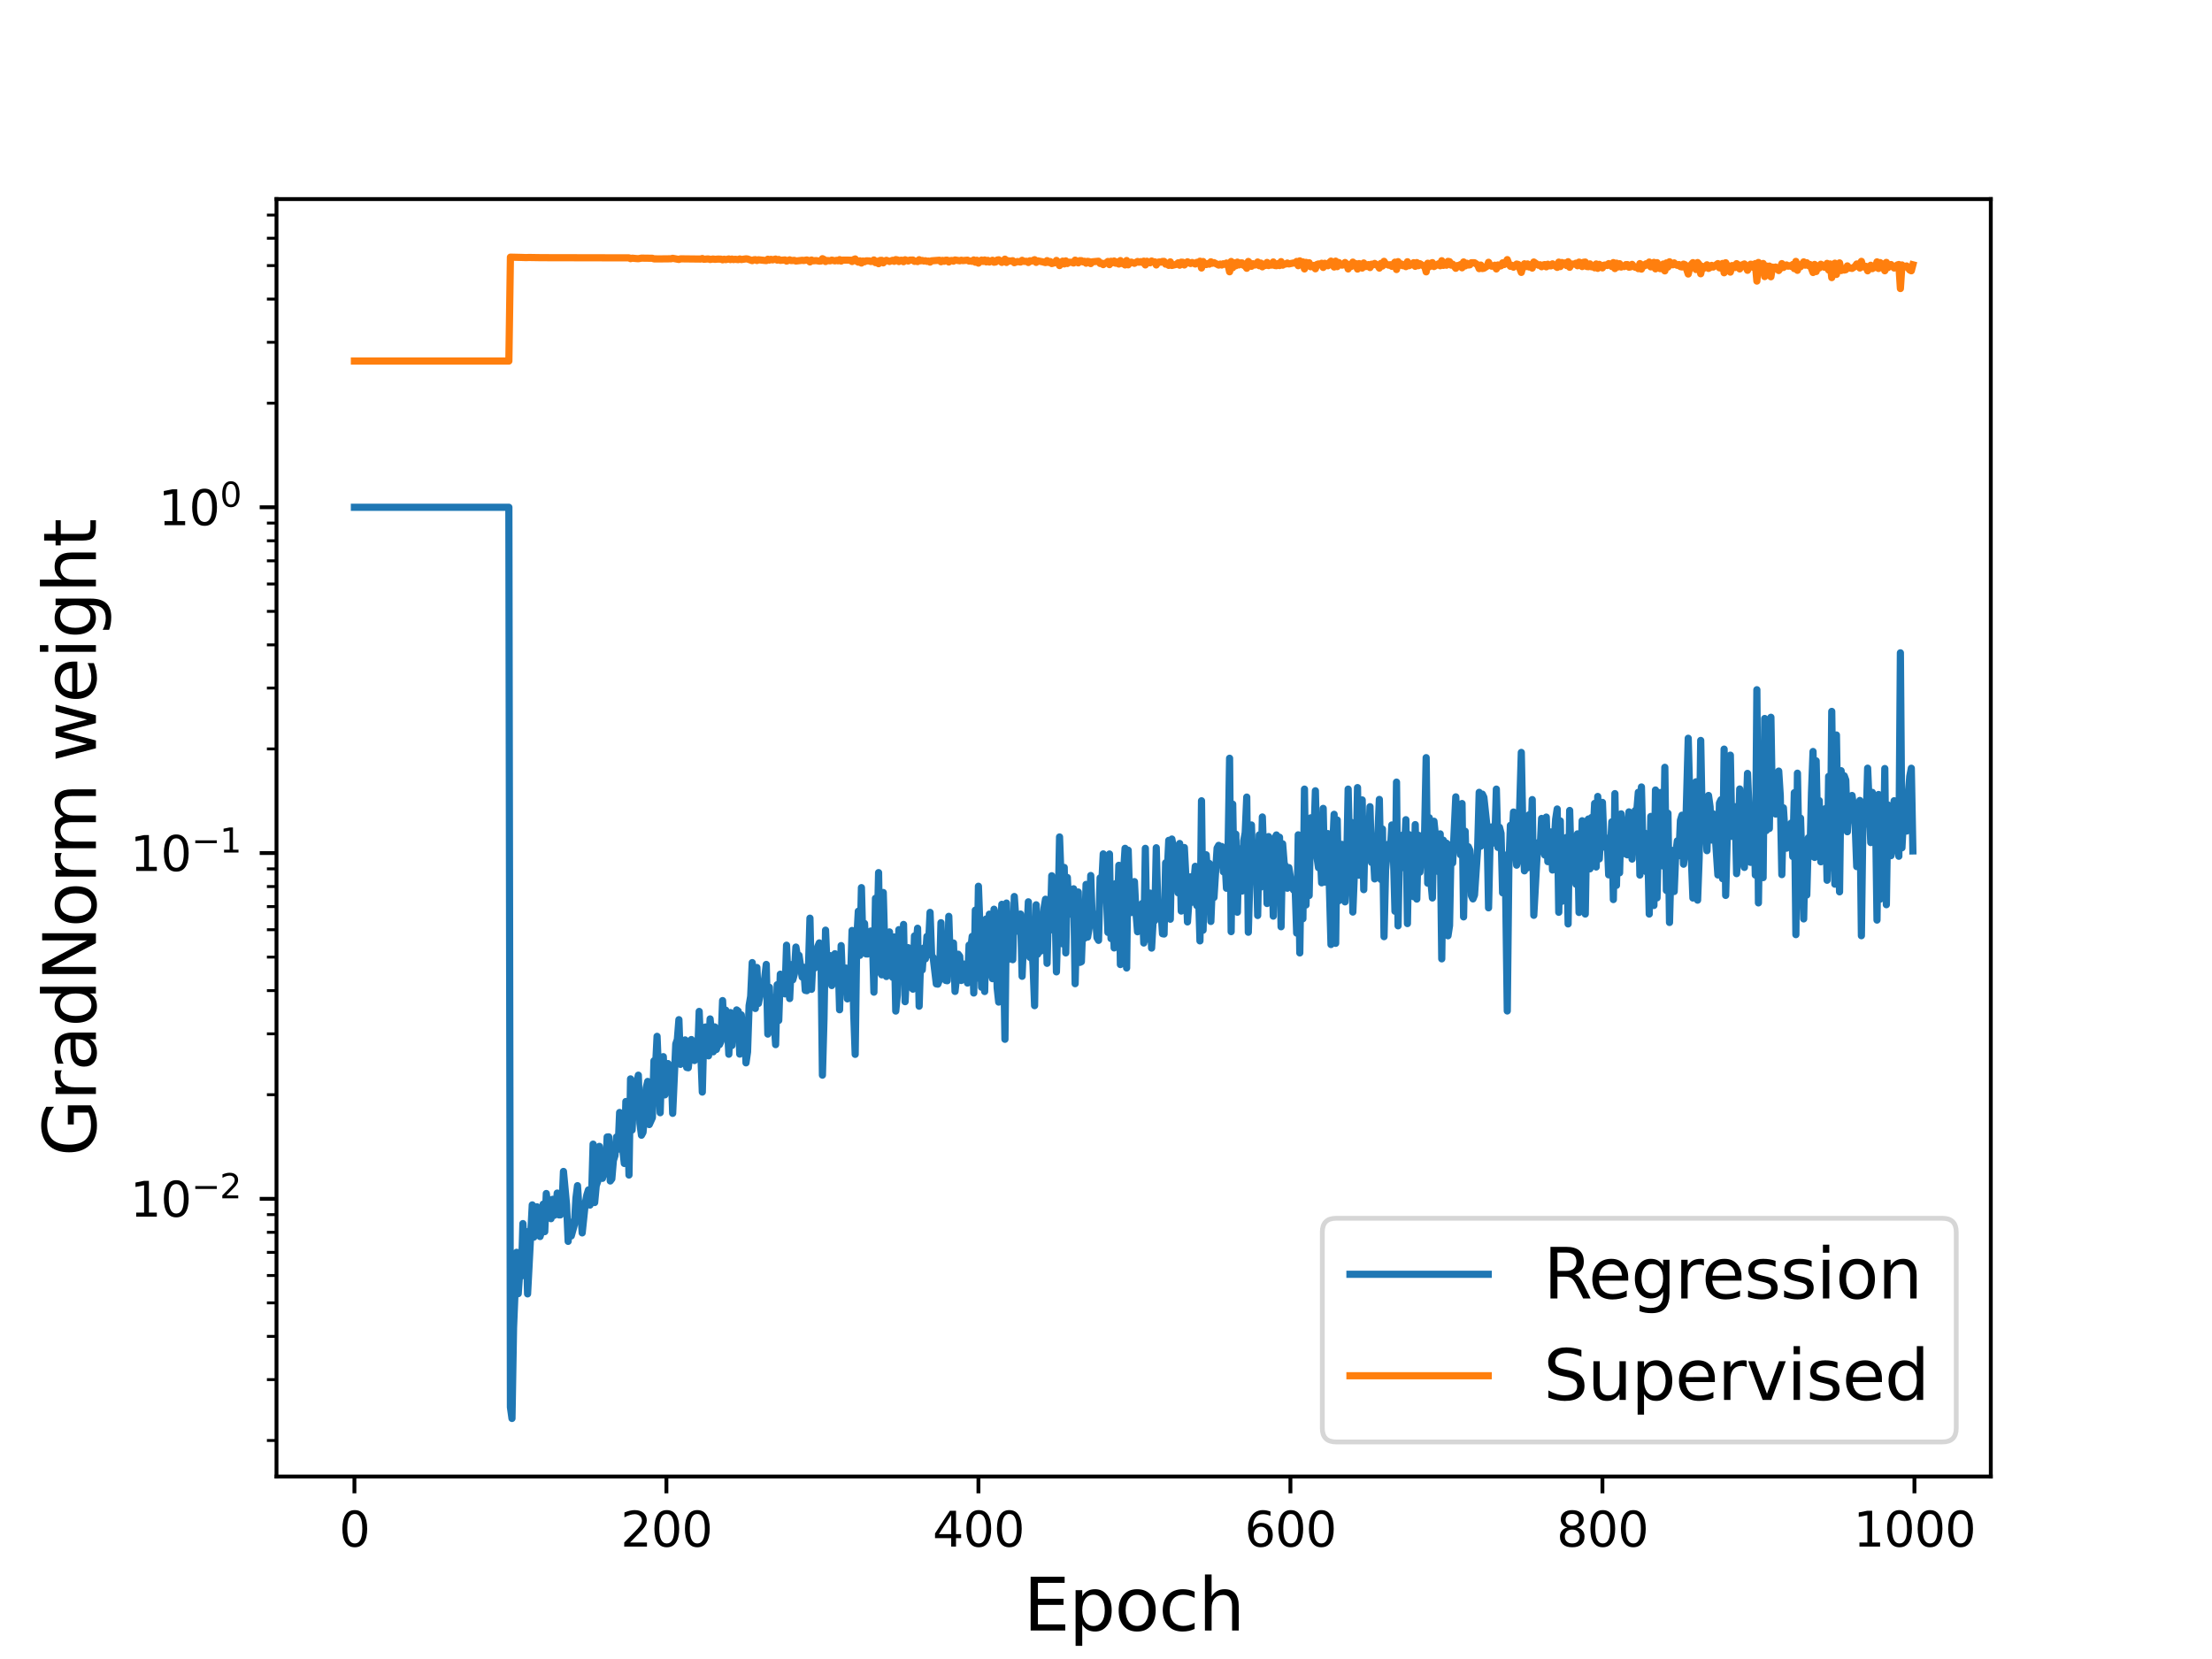 <?xml version="1.0" encoding="utf-8" standalone="no"?>
<!DOCTYPE svg PUBLIC "-//W3C//DTD SVG 1.1//EN"
  "http://www.w3.org/Graphics/SVG/1.1/DTD/svg11.dtd">
<svg height="345.6pt" version="1.1" viewBox="0 0 460.8 345.6" width="460.8pt" xmlns="http://www.w3.org/2000/svg" xmlns:xlink="http://www.w3.org/1999/xlink">
 <defs>
  <style type="text/css">*{stroke-linecap:butt;stroke-linejoin:round;}</style>
 </defs>
 <g id="figure_1">
  <g id="patch_1">
   <path d="M 0 345.6 
L 460.8 345.6 
L 460.8 0 
L 0 0 
z
" style="fill:#ffffff;"/>
  </g>
  <g id="axes_1">
   <g id="patch_2">
    <path d="M 57.6 307.584 
L 414.72 307.584 
L 414.72 41.472 
L 57.6 41.472 
z
" style="fill:#ffffff;"/>
   </g>
   <g id="matplotlib.axis_1">
    <g id="xtick_1">
     <g id="line2d_1">
      <defs>
       <path d="M 0 0 
L 0 3.5 
" id="m15b6529804" style="stroke:#000000;stroke-width:0.8;"/>
      </defs>
      <g>
       <use style="stroke:#000000;stroke-width:0.8;" x="73.833" xlink:href="#m15b6529804" y="307.584"/>
      </g>
     </g>
     <g id="text_1">
      <!-- 0 -->
      <g transform="translate(70.651 322.182)scale(0.1 -0.1)">
       <defs>
        <path d="M 2034 4250 
Q 1547 4250 1301 3770 
Q 1056 3291 1056 2328 
Q 1056 1369 1301 889 
Q 1547 409 2034 409 
Q 2525 409 2770 889 
Q 3016 1369 3016 2328 
Q 3016 3291 2770 3770 
Q 2525 4250 2034 4250 
z
M 2034 4750 
Q 2819 4750 3233 4129 
Q 3647 3509 3647 2328 
Q 3647 1150 3233 529 
Q 2819 -91 2034 -91 
Q 1250 -91 836 529 
Q 422 1150 422 2328 
Q 422 3509 836 4129 
Q 1250 4750 2034 4750 
z
" id="DejaVuSans-30" transform="scale(0.016)"/>
       </defs>
       <use xlink:href="#DejaVuSans-30"/>
      </g>
     </g>
    </g>
    <g id="xtick_2">
     <g id="line2d_2">
      <g>
       <use style="stroke:#000000;stroke-width:0.8;" x="138.829" xlink:href="#m15b6529804" y="307.584"/>
      </g>
     </g>
     <g id="text_2">
      <!-- 200 -->
      <g transform="translate(129.285 322.182)scale(0.1 -0.1)">
       <defs>
        <path d="M 1228 531 
L 3431 531 
L 3431 0 
L 469 0 
L 469 531 
Q 828 903 1448 1529 
Q 2069 2156 2228 2338 
Q 2531 2678 2651 2914 
Q 2772 3150 2772 3378 
Q 2772 3750 2511 3984 
Q 2250 4219 1831 4219 
Q 1534 4219 1204 4116 
Q 875 4013 500 3803 
L 500 4441 
Q 881 4594 1212 4672 
Q 1544 4750 1819 4750 
Q 2544 4750 2975 4387 
Q 3406 4025 3406 3419 
Q 3406 3131 3298 2873 
Q 3191 2616 2906 2266 
Q 2828 2175 2409 1742 
Q 1991 1309 1228 531 
z
" id="DejaVuSans-32" transform="scale(0.016)"/>
       </defs>
       <use xlink:href="#DejaVuSans-32"/>
       <use x="63.623" xlink:href="#DejaVuSans-30"/>
       <use x="127.246" xlink:href="#DejaVuSans-30"/>
      </g>
     </g>
    </g>
    <g id="xtick_3">
     <g id="line2d_3">
      <g>
       <use style="stroke:#000000;stroke-width:0.8;" x="203.825" xlink:href="#m15b6529804" y="307.584"/>
      </g>
     </g>
     <g id="text_3">
      <!-- 400 -->
      <g transform="translate(194.281 322.182)scale(0.1 -0.1)">
       <defs>
        <path d="M 2419 4116 
L 825 1625 
L 2419 1625 
L 2419 4116 
z
M 2253 4666 
L 3047 4666 
L 3047 1625 
L 3713 1625 
L 3713 1100 
L 3047 1100 
L 3047 0 
L 2419 0 
L 2419 1100 
L 313 1100 
L 313 1709 
L 2253 4666 
z
" id="DejaVuSans-34" transform="scale(0.016)"/>
       </defs>
       <use xlink:href="#DejaVuSans-34"/>
       <use x="63.623" xlink:href="#DejaVuSans-30"/>
       <use x="127.246" xlink:href="#DejaVuSans-30"/>
      </g>
     </g>
    </g>
    <g id="xtick_4">
     <g id="line2d_4">
      <g>
       <use style="stroke:#000000;stroke-width:0.8;" x="268.82" xlink:href="#m15b6529804" y="307.584"/>
      </g>
     </g>
     <g id="text_4">
      <!-- 600 -->
      <g transform="translate(259.277 322.182)scale(0.1 -0.1)">
       <defs>
        <path d="M 2113 2584 
Q 1688 2584 1439 2293 
Q 1191 2003 1191 1497 
Q 1191 994 1439 701 
Q 1688 409 2113 409 
Q 2538 409 2786 701 
Q 3034 994 3034 1497 
Q 3034 2003 2786 2293 
Q 2538 2584 2113 2584 
z
M 3366 4563 
L 3366 3988 
Q 3128 4100 2886 4159 
Q 2644 4219 2406 4219 
Q 1781 4219 1451 3797 
Q 1122 3375 1075 2522 
Q 1259 2794 1537 2939 
Q 1816 3084 2150 3084 
Q 2853 3084 3261 2657 
Q 3669 2231 3669 1497 
Q 3669 778 3244 343 
Q 2819 -91 2113 -91 
Q 1303 -91 875 529 
Q 447 1150 447 2328 
Q 447 3434 972 4092 
Q 1497 4750 2381 4750 
Q 2619 4750 2861 4703 
Q 3103 4656 3366 4563 
z
" id="DejaVuSans-36" transform="scale(0.016)"/>
       </defs>
       <use xlink:href="#DejaVuSans-36"/>
       <use x="63.623" xlink:href="#DejaVuSans-30"/>
       <use x="127.246" xlink:href="#DejaVuSans-30"/>
      </g>
     </g>
    </g>
    <g id="xtick_5">
     <g id="line2d_5">
      <g>
       <use style="stroke:#000000;stroke-width:0.8;" x="333.816" xlink:href="#m15b6529804" y="307.584"/>
      </g>
     </g>
     <g id="text_5">
      <!-- 800 -->
      <g transform="translate(324.273 322.182)scale(0.1 -0.1)">
       <defs>
        <path d="M 2034 2216 
Q 1584 2216 1326 1975 
Q 1069 1734 1069 1313 
Q 1069 891 1326 650 
Q 1584 409 2034 409 
Q 2484 409 2743 651 
Q 3003 894 3003 1313 
Q 3003 1734 2745 1975 
Q 2488 2216 2034 2216 
z
M 1403 2484 
Q 997 2584 770 2862 
Q 544 3141 544 3541 
Q 544 4100 942 4425 
Q 1341 4750 2034 4750 
Q 2731 4750 3128 4425 
Q 3525 4100 3525 3541 
Q 3525 3141 3298 2862 
Q 3072 2584 2669 2484 
Q 3125 2378 3379 2068 
Q 3634 1759 3634 1313 
Q 3634 634 3220 271 
Q 2806 -91 2034 -91 
Q 1263 -91 848 271 
Q 434 634 434 1313 
Q 434 1759 690 2068 
Q 947 2378 1403 2484 
z
M 1172 3481 
Q 1172 3119 1398 2916 
Q 1625 2713 2034 2713 
Q 2441 2713 2670 2916 
Q 2900 3119 2900 3481 
Q 2900 3844 2670 4047 
Q 2441 4250 2034 4250 
Q 1625 4250 1398 4047 
Q 1172 3844 1172 3481 
z
" id="DejaVuSans-38" transform="scale(0.016)"/>
       </defs>
       <use xlink:href="#DejaVuSans-38"/>
       <use x="63.623" xlink:href="#DejaVuSans-30"/>
       <use x="127.246" xlink:href="#DejaVuSans-30"/>
      </g>
     </g>
    </g>
    <g id="xtick_6">
     <g id="line2d_6">
      <g>
       <use style="stroke:#000000;stroke-width:0.8;" x="398.812" xlink:href="#m15b6529804" y="307.584"/>
      </g>
     </g>
     <g id="text_6">
      <!-- 1000 -->
      <g transform="translate(386.087 322.182)scale(0.1 -0.1)">
       <defs>
        <path d="M 794 531 
L 1825 531 
L 1825 4091 
L 703 3866 
L 703 4441 
L 1819 4666 
L 2450 4666 
L 2450 531 
L 3481 531 
L 3481 0 
L 794 0 
L 794 531 
z
" id="DejaVuSans-31" transform="scale(0.016)"/>
       </defs>
       <use xlink:href="#DejaVuSans-31"/>
       <use x="63.623" xlink:href="#DejaVuSans-30"/>
       <use x="127.246" xlink:href="#DejaVuSans-30"/>
       <use x="190.869" xlink:href="#DejaVuSans-30"/>
      </g>
     </g>
    </g>
    <g id="text_7">
     <!-- Epoch -->
     <g transform="translate(213.194 339.66)scale(0.15 -0.15)">
      <defs>
       <path d="M 628 4666 
L 3578 4666 
L 3578 4134 
L 1259 4134 
L 1259 2753 
L 3481 2753 
L 3481 2222 
L 1259 2222 
L 1259 531 
L 3634 531 
L 3634 0 
L 628 0 
L 628 4666 
z
" id="DejaVuSans-45" transform="scale(0.016)"/>
       <path d="M 1159 525 
L 1159 -1331 
L 581 -1331 
L 581 3500 
L 1159 3500 
L 1159 2969 
Q 1341 3281 1617 3432 
Q 1894 3584 2278 3584 
Q 2916 3584 3314 3078 
Q 3713 2572 3713 1747 
Q 3713 922 3314 415 
Q 2916 -91 2278 -91 
Q 1894 -91 1617 61 
Q 1341 213 1159 525 
z
M 3116 1747 
Q 3116 2381 2855 2742 
Q 2594 3103 2138 3103 
Q 1681 3103 1420 2742 
Q 1159 2381 1159 1747 
Q 1159 1113 1420 752 
Q 1681 391 2138 391 
Q 2594 391 2855 752 
Q 3116 1113 3116 1747 
z
" id="DejaVuSans-70" transform="scale(0.016)"/>
       <path d="M 1959 3097 
Q 1497 3097 1228 2736 
Q 959 2375 959 1747 
Q 959 1119 1226 758 
Q 1494 397 1959 397 
Q 2419 397 2687 759 
Q 2956 1122 2956 1747 
Q 2956 2369 2687 2733 
Q 2419 3097 1959 3097 
z
M 1959 3584 
Q 2709 3584 3137 3096 
Q 3566 2609 3566 1747 
Q 3566 888 3137 398 
Q 2709 -91 1959 -91 
Q 1206 -91 779 398 
Q 353 888 353 1747 
Q 353 2609 779 3096 
Q 1206 3584 1959 3584 
z
" id="DejaVuSans-6f" transform="scale(0.016)"/>
       <path d="M 3122 3366 
L 3122 2828 
Q 2878 2963 2633 3030 
Q 2388 3097 2138 3097 
Q 1578 3097 1268 2742 
Q 959 2388 959 1747 
Q 959 1106 1268 751 
Q 1578 397 2138 397 
Q 2388 397 2633 464 
Q 2878 531 3122 666 
L 3122 134 
Q 2881 22 2623 -34 
Q 2366 -91 2075 -91 
Q 1284 -91 818 406 
Q 353 903 353 1747 
Q 353 2603 823 3093 
Q 1294 3584 2113 3584 
Q 2378 3584 2631 3529 
Q 2884 3475 3122 3366 
z
" id="DejaVuSans-63" transform="scale(0.016)"/>
       <path d="M 3513 2113 
L 3513 0 
L 2938 0 
L 2938 2094 
Q 2938 2591 2744 2837 
Q 2550 3084 2163 3084 
Q 1697 3084 1428 2787 
Q 1159 2491 1159 1978 
L 1159 0 
L 581 0 
L 581 4863 
L 1159 4863 
L 1159 2956 
Q 1366 3272 1645 3428 
Q 1925 3584 2291 3584 
Q 2894 3584 3203 3211 
Q 3513 2838 3513 2113 
z
" id="DejaVuSans-68" transform="scale(0.016)"/>
      </defs>
      <use xlink:href="#DejaVuSans-45"/>
      <use x="63.184" xlink:href="#DejaVuSans-70"/>
      <use x="126.66" xlink:href="#DejaVuSans-6f"/>
      <use x="187.842" xlink:href="#DejaVuSans-63"/>
      <use x="242.822" xlink:href="#DejaVuSans-68"/>
     </g>
    </g>
   </g>
   <g id="matplotlib.axis_2">
    <g id="ytick_1">
     <g id="line2d_7">
      <defs>
       <path d="M 0 0 
L -3.5 0 
" id="m9e1f3034fb" style="stroke:#000000;stroke-width:0.8;"/>
      </defs>
      <g>
       <use style="stroke:#000000;stroke-width:0.8;" x="57.6" xlink:href="#m9e1f3034fb" y="249.731"/>
      </g>
     </g>
     <g id="text_8">
      <!-- $\mathdefault{10^{-2}}$ -->
      <g transform="translate(27.1 253.53)scale(0.1 -0.1)">
       <defs>
        <path d="M 678 2272 
L 4684 2272 
L 4684 1741 
L 678 1741 
L 678 2272 
z
" id="DejaVuSans-2212" transform="scale(0.016)"/>
       </defs>
       <use transform="translate(0 0.766)" xlink:href="#DejaVuSans-31"/>
       <use transform="translate(63.623 0.766)" xlink:href="#DejaVuSans-30"/>
       <use transform="translate(128.203 39.047)scale(0.7)" xlink:href="#DejaVuSans-2212"/>
       <use transform="translate(186.855 39.047)scale(0.7)" xlink:href="#DejaVuSans-32"/>
      </g>
     </g>
    </g>
    <g id="ytick_2">
     <g id="line2d_8">
      <g>
       <use style="stroke:#000000;stroke-width:0.8;" x="57.6" xlink:href="#m9e1f3034fb" y="177.702"/>
      </g>
     </g>
     <g id="text_9">
      <!-- $\mathdefault{10^{-1}}$ -->
      <g transform="translate(27.1 181.501)scale(0.1 -0.1)">
       <use transform="translate(0 0.684)" xlink:href="#DejaVuSans-31"/>
       <use transform="translate(63.623 0.684)" xlink:href="#DejaVuSans-30"/>
       <use transform="translate(128.203 38.966)scale(0.7)" xlink:href="#DejaVuSans-2212"/>
       <use transform="translate(186.855 38.966)scale(0.7)" xlink:href="#DejaVuSans-31"/>
      </g>
     </g>
    </g>
    <g id="ytick_3">
     <g id="line2d_9">
      <g>
       <use style="stroke:#000000;stroke-width:0.8;" x="57.6" xlink:href="#m9e1f3034fb" y="105.673"/>
      </g>
     </g>
     <g id="text_10">
      <!-- $\mathdefault{10^{0}}$ -->
      <g transform="translate(33 109.473)scale(0.1 -0.1)">
       <use transform="translate(0 0.766)" xlink:href="#DejaVuSans-31"/>
       <use transform="translate(63.623 0.766)" xlink:href="#DejaVuSans-30"/>
       <use transform="translate(128.203 39.047)scale(0.7)" xlink:href="#DejaVuSans-30"/>
      </g>
     </g>
    </g>
    <g id="ytick_4">
     <g id="line2d_10">
      <defs>
       <path d="M 0 0 
L -2 0 
" id="m3c3cec5966" style="stroke:#000000;stroke-width:0.6;"/>
      </defs>
      <g>
       <use style="stroke:#000000;stroke-width:0.6;" x="57.6" xlink:href="#m3c3cec5966" y="300.077"/>
      </g>
     </g>
    </g>
    <g id="ytick_5">
     <g id="line2d_11">
      <g>
       <use style="stroke:#000000;stroke-width:0.6;" x="57.6" xlink:href="#m3c3cec5966" y="287.393"/>
      </g>
     </g>
    </g>
    <g id="ytick_6">
     <g id="line2d_12">
      <g>
       <use style="stroke:#000000;stroke-width:0.6;" x="57.6" xlink:href="#m3c3cec5966" y="278.394"/>
      </g>
     </g>
    </g>
    <g id="ytick_7">
     <g id="line2d_13">
      <g>
       <use style="stroke:#000000;stroke-width:0.6;" x="57.6" xlink:href="#m3c3cec5966" y="271.414"/>
      </g>
     </g>
    </g>
    <g id="ytick_8">
     <g id="line2d_14">
      <g>
       <use style="stroke:#000000;stroke-width:0.6;" x="57.6" xlink:href="#m3c3cec5966" y="265.71"/>
      </g>
     </g>
    </g>
    <g id="ytick_9">
     <g id="line2d_15">
      <g>
       <use style="stroke:#000000;stroke-width:0.6;" x="57.6" xlink:href="#m3c3cec5966" y="260.888"/>
      </g>
     </g>
    </g>
    <g id="ytick_10">
     <g id="line2d_16">
      <g>
       <use style="stroke:#000000;stroke-width:0.6;" x="57.6" xlink:href="#m3c3cec5966" y="256.711"/>
      </g>
     </g>
    </g>
    <g id="ytick_11">
     <g id="line2d_17">
      <g>
       <use style="stroke:#000000;stroke-width:0.6;" x="57.6" xlink:href="#m3c3cec5966" y="253.027"/>
      </g>
     </g>
    </g>
    <g id="ytick_12">
     <g id="line2d_18">
      <g>
       <use style="stroke:#000000;stroke-width:0.6;" x="57.6" xlink:href="#m3c3cec5966" y="228.048"/>
      </g>
     </g>
    </g>
    <g id="ytick_13">
     <g id="line2d_19">
      <g>
       <use style="stroke:#000000;stroke-width:0.6;" x="57.6" xlink:href="#m3c3cec5966" y="215.364"/>
      </g>
     </g>
    </g>
    <g id="ytick_14">
     <g id="line2d_20">
      <g>
       <use style="stroke:#000000;stroke-width:0.6;" x="57.6" xlink:href="#m3c3cec5966" y="206.365"/>
      </g>
     </g>
    </g>
    <g id="ytick_15">
     <g id="line2d_21">
      <g>
       <use style="stroke:#000000;stroke-width:0.6;" x="57.6" xlink:href="#m3c3cec5966" y="199.385"/>
      </g>
     </g>
    </g>
    <g id="ytick_16">
     <g id="line2d_22">
      <g>
       <use style="stroke:#000000;stroke-width:0.6;" x="57.6" xlink:href="#m3c3cec5966" y="193.682"/>
      </g>
     </g>
    </g>
    <g id="ytick_17">
     <g id="line2d_23">
      <g>
       <use style="stroke:#000000;stroke-width:0.6;" x="57.6" xlink:href="#m3c3cec5966" y="188.859"/>
      </g>
     </g>
    </g>
    <g id="ytick_18">
     <g id="line2d_24">
      <g>
       <use style="stroke:#000000;stroke-width:0.6;" x="57.6" xlink:href="#m3c3cec5966" y="184.682"/>
      </g>
     </g>
    </g>
    <g id="ytick_19">
     <g id="line2d_25">
      <g>
       <use style="stroke:#000000;stroke-width:0.6;" x="57.6" xlink:href="#m3c3cec5966" y="180.998"/>
      </g>
     </g>
    </g>
    <g id="ytick_20">
     <g id="line2d_26">
      <g>
       <use style="stroke:#000000;stroke-width:0.6;" x="57.6" xlink:href="#m3c3cec5966" y="156.019"/>
      </g>
     </g>
    </g>
    <g id="ytick_21">
     <g id="line2d_27">
      <g>
       <use style="stroke:#000000;stroke-width:0.6;" x="57.6" xlink:href="#m3c3cec5966" y="143.336"/>
      </g>
     </g>
    </g>
    <g id="ytick_22">
     <g id="line2d_28">
      <g>
       <use style="stroke:#000000;stroke-width:0.6;" x="57.6" xlink:href="#m3c3cec5966" y="134.337"/>
      </g>
     </g>
    </g>
    <g id="ytick_23">
     <g id="line2d_29">
      <g>
       <use style="stroke:#000000;stroke-width:0.6;" x="57.6" xlink:href="#m3c3cec5966" y="127.356"/>
      </g>
     </g>
    </g>
    <g id="ytick_24">
     <g id="line2d_30">
      <g>
       <use style="stroke:#000000;stroke-width:0.6;" x="57.6" xlink:href="#m3c3cec5966" y="121.653"/>
      </g>
     </g>
    </g>
    <g id="ytick_25">
     <g id="line2d_31">
      <g>
       <use style="stroke:#000000;stroke-width:0.6;" x="57.6" xlink:href="#m3c3cec5966" y="116.831"/>
      </g>
     </g>
    </g>
    <g id="ytick_26">
     <g id="line2d_32">
      <g>
       <use style="stroke:#000000;stroke-width:0.6;" x="57.6" xlink:href="#m3c3cec5966" y="112.654"/>
      </g>
     </g>
    </g>
    <g id="ytick_27">
     <g id="line2d_33">
      <g>
       <use style="stroke:#000000;stroke-width:0.6;" x="57.6" xlink:href="#m3c3cec5966" y="108.969"/>
      </g>
     </g>
    </g>
    <g id="ytick_28">
     <g id="line2d_34">
      <g>
       <use style="stroke:#000000;stroke-width:0.6;" x="57.6" xlink:href="#m3c3cec5966" y="83.991"/>
      </g>
     </g>
    </g>
    <g id="ytick_29">
     <g id="line2d_35">
      <g>
       <use style="stroke:#000000;stroke-width:0.6;" x="57.6" xlink:href="#m3c3cec5966" y="71.307"/>
      </g>
     </g>
    </g>
    <g id="ytick_30">
     <g id="line2d_36">
      <g>
       <use style="stroke:#000000;stroke-width:0.6;" x="57.6" xlink:href="#m3c3cec5966" y="62.308"/>
      </g>
     </g>
    </g>
    <g id="ytick_31">
     <g id="line2d_37">
      <g>
       <use style="stroke:#000000;stroke-width:0.6;" x="57.6" xlink:href="#m3c3cec5966" y="55.328"/>
      </g>
     </g>
    </g>
    <g id="ytick_32">
     <g id="line2d_38">
      <g>
       <use style="stroke:#000000;stroke-width:0.6;" x="57.6" xlink:href="#m3c3cec5966" y="49.624"/>
      </g>
     </g>
    </g>
    <g id="ytick_33">
     <g id="line2d_39">
      <g>
       <use style="stroke:#000000;stroke-width:0.6;" x="57.6" xlink:href="#m3c3cec5966" y="44.802"/>
      </g>
     </g>
    </g>
    <g id="text_11">
     <!-- GradNorm weight -->
     <g transform="translate(19.98 240.908)rotate(-90)scale(0.15 -0.15)">
      <defs>
       <path d="M 3809 666 
L 3809 1919 
L 2778 1919 
L 2778 2438 
L 4434 2438 
L 4434 434 
Q 4069 175 3628 42 
Q 3188 -91 2688 -91 
Q 1594 -91 976 548 
Q 359 1188 359 2328 
Q 359 3472 976 4111 
Q 1594 4750 2688 4750 
Q 3144 4750 3555 4637 
Q 3966 4525 4313 4306 
L 4313 3634 
Q 3963 3931 3569 4081 
Q 3175 4231 2741 4231 
Q 1884 4231 1454 3753 
Q 1025 3275 1025 2328 
Q 1025 1384 1454 906 
Q 1884 428 2741 428 
Q 3075 428 3337 486 
Q 3600 544 3809 666 
z
" id="DejaVuSans-47" transform="scale(0.016)"/>
       <path d="M 2631 2963 
Q 2534 3019 2420 3045 
Q 2306 3072 2169 3072 
Q 1681 3072 1420 2755 
Q 1159 2438 1159 1844 
L 1159 0 
L 581 0 
L 581 3500 
L 1159 3500 
L 1159 2956 
Q 1341 3275 1631 3429 
Q 1922 3584 2338 3584 
Q 2397 3584 2469 3576 
Q 2541 3569 2628 3553 
L 2631 2963 
z
" id="DejaVuSans-72" transform="scale(0.016)"/>
       <path d="M 2194 1759 
Q 1497 1759 1228 1600 
Q 959 1441 959 1056 
Q 959 750 1161 570 
Q 1363 391 1709 391 
Q 2188 391 2477 730 
Q 2766 1069 2766 1631 
L 2766 1759 
L 2194 1759 
z
M 3341 1997 
L 3341 0 
L 2766 0 
L 2766 531 
Q 2569 213 2275 61 
Q 1981 -91 1556 -91 
Q 1019 -91 701 211 
Q 384 513 384 1019 
Q 384 1609 779 1909 
Q 1175 2209 1959 2209 
L 2766 2209 
L 2766 2266 
Q 2766 2663 2505 2880 
Q 2244 3097 1772 3097 
Q 1472 3097 1187 3025 
Q 903 2953 641 2809 
L 641 3341 
Q 956 3463 1253 3523 
Q 1550 3584 1831 3584 
Q 2591 3584 2966 3190 
Q 3341 2797 3341 1997 
z
" id="DejaVuSans-61" transform="scale(0.016)"/>
       <path d="M 2906 2969 
L 2906 4863 
L 3481 4863 
L 3481 0 
L 2906 0 
L 2906 525 
Q 2725 213 2448 61 
Q 2172 -91 1784 -91 
Q 1150 -91 751 415 
Q 353 922 353 1747 
Q 353 2572 751 3078 
Q 1150 3584 1784 3584 
Q 2172 3584 2448 3432 
Q 2725 3281 2906 2969 
z
M 947 1747 
Q 947 1113 1208 752 
Q 1469 391 1925 391 
Q 2381 391 2643 752 
Q 2906 1113 2906 1747 
Q 2906 2381 2643 2742 
Q 2381 3103 1925 3103 
Q 1469 3103 1208 2742 
Q 947 2381 947 1747 
z
" id="DejaVuSans-64" transform="scale(0.016)"/>
       <path d="M 628 4666 
L 1478 4666 
L 3547 763 
L 3547 4666 
L 4159 4666 
L 4159 0 
L 3309 0 
L 1241 3903 
L 1241 0 
L 628 0 
L 628 4666 
z
" id="DejaVuSans-4e" transform="scale(0.016)"/>
       <path d="M 3328 2828 
Q 3544 3216 3844 3400 
Q 4144 3584 4550 3584 
Q 5097 3584 5394 3201 
Q 5691 2819 5691 2113 
L 5691 0 
L 5113 0 
L 5113 2094 
Q 5113 2597 4934 2840 
Q 4756 3084 4391 3084 
Q 3944 3084 3684 2787 
Q 3425 2491 3425 1978 
L 3425 0 
L 2847 0 
L 2847 2094 
Q 2847 2600 2669 2842 
Q 2491 3084 2119 3084 
Q 1678 3084 1418 2786 
Q 1159 2488 1159 1978 
L 1159 0 
L 581 0 
L 581 3500 
L 1159 3500 
L 1159 2956 
Q 1356 3278 1631 3431 
Q 1906 3584 2284 3584 
Q 2666 3584 2933 3390 
Q 3200 3197 3328 2828 
z
" id="DejaVuSans-6d" transform="scale(0.016)"/>
       <path id="DejaVuSans-20" transform="scale(0.016)"/>
       <path d="M 269 3500 
L 844 3500 
L 1563 769 
L 2278 3500 
L 2956 3500 
L 3675 769 
L 4391 3500 
L 4966 3500 
L 4050 0 
L 3372 0 
L 2619 2869 
L 1863 0 
L 1184 0 
L 269 3500 
z
" id="DejaVuSans-77" transform="scale(0.016)"/>
       <path d="M 3597 1894 
L 3597 1613 
L 953 1613 
Q 991 1019 1311 708 
Q 1631 397 2203 397 
Q 2534 397 2845 478 
Q 3156 559 3463 722 
L 3463 178 
Q 3153 47 2828 -22 
Q 2503 -91 2169 -91 
Q 1331 -91 842 396 
Q 353 884 353 1716 
Q 353 2575 817 3079 
Q 1281 3584 2069 3584 
Q 2775 3584 3186 3129 
Q 3597 2675 3597 1894 
z
M 3022 2063 
Q 3016 2534 2758 2815 
Q 2500 3097 2075 3097 
Q 1594 3097 1305 2825 
Q 1016 2553 972 2059 
L 3022 2063 
z
" id="DejaVuSans-65" transform="scale(0.016)"/>
       <path d="M 603 3500 
L 1178 3500 
L 1178 0 
L 603 0 
L 603 3500 
z
M 603 4863 
L 1178 4863 
L 1178 4134 
L 603 4134 
L 603 4863 
z
" id="DejaVuSans-69" transform="scale(0.016)"/>
       <path d="M 2906 1791 
Q 2906 2416 2648 2759 
Q 2391 3103 1925 3103 
Q 1463 3103 1205 2759 
Q 947 2416 947 1791 
Q 947 1169 1205 825 
Q 1463 481 1925 481 
Q 2391 481 2648 825 
Q 2906 1169 2906 1791 
z
M 3481 434 
Q 3481 -459 3084 -895 
Q 2688 -1331 1869 -1331 
Q 1566 -1331 1297 -1286 
Q 1028 -1241 775 -1147 
L 775 -588 
Q 1028 -725 1275 -790 
Q 1522 -856 1778 -856 
Q 2344 -856 2625 -561 
Q 2906 -266 2906 331 
L 2906 616 
Q 2728 306 2450 153 
Q 2172 0 1784 0 
Q 1141 0 747 490 
Q 353 981 353 1791 
Q 353 2603 747 3093 
Q 1141 3584 1784 3584 
Q 2172 3584 2450 3431 
Q 2728 3278 2906 2969 
L 2906 3500 
L 3481 3500 
L 3481 434 
z
" id="DejaVuSans-67" transform="scale(0.016)"/>
       <path d="M 1172 4494 
L 1172 3500 
L 2356 3500 
L 2356 3053 
L 1172 3053 
L 1172 1153 
Q 1172 725 1289 603 
Q 1406 481 1766 481 
L 2356 481 
L 2356 0 
L 1766 0 
Q 1100 0 847 248 
Q 594 497 594 1153 
L 594 3053 
L 172 3053 
L 172 3500 
L 594 3500 
L 594 4494 
L 1172 4494 
z
" id="DejaVuSans-74" transform="scale(0.016)"/>
      </defs>
      <use xlink:href="#DejaVuSans-47"/>
      <use x="77.49" xlink:href="#DejaVuSans-72"/>
      <use x="118.604" xlink:href="#DejaVuSans-61"/>
      <use x="179.883" xlink:href="#DejaVuSans-64"/>
      <use x="243.359" xlink:href="#DejaVuSans-4e"/>
      <use x="318.164" xlink:href="#DejaVuSans-6f"/>
      <use x="379.346" xlink:href="#DejaVuSans-72"/>
      <use x="418.709" xlink:href="#DejaVuSans-6d"/>
      <use x="516.121" xlink:href="#DejaVuSans-20"/>
      <use x="547.908" xlink:href="#DejaVuSans-77"/>
      <use x="629.695" xlink:href="#DejaVuSans-65"/>
      <use x="691.219" xlink:href="#DejaVuSans-69"/>
      <use x="719.002" xlink:href="#DejaVuSans-67"/>
      <use x="782.479" xlink:href="#DejaVuSans-68"/>
      <use x="845.857" xlink:href="#DejaVuSans-74"/>
     </g>
    </g>
   </g>
   <g id="line2d_40">
    <path clip-path="url(#pa986f3d412)" d="M 73.833 105.673 
L 106.006 105.673 
L 106.331 293.142 
L 106.656 295.488 
L 106.981 276.608 
L 107.631 260.877 
L 107.956 269.496 
L 108.281 264.806 
L 108.606 265.836 
L 108.931 254.896 
L 109.255 260.79 
L 109.58 256.544 
L 109.905 269.54 
L 110.88 251.004 
L 111.205 257.719 
L 111.53 253.853 
L 111.855 251.392 
L 112.505 257.591 
L 112.83 256.492 
L 113.155 250.844 
L 113.48 256.574 
L 113.805 248.629 
L 114.13 251.39 
L 114.455 250.669 
L 114.78 253.878 
L 115.105 249.84 
L 115.43 253.19 
L 115.755 252.464 
L 116.08 248.54 
L 116.405 253.076 
L 116.73 253.088 
L 117.055 251.597 
L 117.38 244.032 
L 118.03 251.038 
L 118.355 258.599 
L 118.68 254.581 
L 119.005 257.465 
L 119.655 255.121 
L 119.98 249.578 
L 120.305 246.995 
L 120.63 252.042 
L 120.955 251.484 
L 121.28 256.835 
L 121.93 250.627 
L 122.255 248.928 
L 122.58 247.888 
L 122.905 251.038 
L 123.23 249.392 
L 123.555 238.345 
L 123.88 250.51 
L 124.205 247.021 
L 124.53 246.064 
L 124.855 238.808 
L 125.504 245.471 
L 125.829 243.957 
L 126.154 244.556 
L 126.479 236.854 
L 126.804 236.826 
L 127.129 246.016 
L 127.454 245.579 
L 127.779 241.741 
L 128.104 240.751 
L 128.429 236.85 
L 128.754 239.406 
L 129.079 231.748 
L 129.404 238.501 
L 129.729 239.402 
L 130.054 242.371 
L 130.379 229.459 
L 130.704 231.319 
L 131.029 244.781 
L 131.354 224.752 
L 131.679 235.409 
L 132.004 228.328 
L 132.329 232.532 
L 132.654 225.546 
L 132.979 223.978 
L 133.304 234.008 
L 133.629 236.487 
L 133.954 235.888 
L 134.279 232.139 
L 134.604 226.635 
L 134.929 225.284 
L 135.254 234.265 
L 135.904 232.824 
L 136.229 220.981 
L 136.554 222.468 
L 136.879 215.888 
L 137.529 231.8 
L 137.854 220.87 
L 138.179 220.119 
L 138.504 228.08 
L 138.829 223.02 
L 139.154 221.558 
L 139.479 222.683 
L 139.804 222.495 
L 140.129 231.931 
L 140.779 217.471 
L 141.103 216.544 
L 141.428 212.415 
L 141.753 221.725 
L 142.078 221.334 
L 142.403 216.796 
L 142.728 216.638 
L 143.053 222.375 
L 143.378 222.437 
L 144.028 216.556 
L 144.678 220.925 
L 145.003 216.958 
L 145.328 220.012 
L 145.653 210.696 
L 146.303 227.5 
L 146.628 214.754 
L 146.953 213.939 
L 147.278 218.857 
L 147.603 219.947 
L 147.928 212.261 
L 148.578 219.116 
L 148.903 213.919 
L 149.228 218.627 
L 149.553 217.599 
L 149.878 217.618 
L 150.203 216.931 
L 150.528 208.44 
L 150.853 215.766 
L 151.178 210.426 
L 151.503 212.989 
L 151.828 219.618 
L 152.153 210.933 
L 152.478 217.804 
L 152.803 211.141 
L 153.128 214.855 
L 153.453 210.385 
L 153.778 210.631 
L 154.103 219.59 
L 154.428 211.413 
L 154.753 215.603 
L 155.078 212.968 
L 155.403 221.413 
L 155.728 219.133 
L 156.053 209.476 
L 156.378 207.557 
L 156.703 200.525 
L 157.027 208.484 
L 157.352 210.085 
L 157.677 201.548 
L 158.002 209.035 
L 158.327 207.317 
L 158.977 206.497 
L 159.627 200.909 
L 159.952 215.421 
L 160.277 205.664 
L 160.602 214.218 
L 160.927 207.773 
L 161.577 217.617 
L 161.902 205.135 
L 162.227 212.58 
L 162.552 202.94 
L 162.877 204.751 
L 163.202 203.703 
L 163.527 207.042 
L 163.852 196.905 
L 164.177 204.774 
L 164.502 208.021 
L 164.827 200.943 
L 165.152 204.112 
L 165.477 202.917 
L 165.802 197.293 
L 166.127 199.238 
L 166.452 199.012 
L 167.102 203.543 
L 167.427 201.502 
L 167.752 206.311 
L 168.077 206.379 
L 168.402 202.11 
L 168.727 191.275 
L 169.052 206.099 
L 169.377 199.166 
L 169.702 201.677 
L 170.027 200.983 
L 170.352 197.218 
L 170.677 196.424 
L 171.002 197.191 
L 171.327 223.974 
L 171.652 212.25 
L 171.977 193.77 
L 172.302 201.603 
L 172.627 199.249 
L 172.951 199.074 
L 173.276 205.31 
L 173.601 200.291 
L 173.926 198.678 
L 174.251 203.141 
L 174.576 199.055 
L 174.901 210.355 
L 175.226 196.986 
L 175.551 205.335 
L 175.876 205.867 
L 176.201 201.664 
L 176.526 208.084 
L 176.851 203.395 
L 177.176 204.643 
L 177.501 193.835 
L 177.826 210.645 
L 178.151 219.645 
L 178.476 195.773 
L 178.801 189.82 
L 179.126 199.015 
L 179.451 184.909 
L 179.776 197.421 
L 180.101 192.372 
L 180.426 198.726 
L 180.751 198.728 
L 181.076 198.528 
L 181.401 193.953 
L 181.726 195.02 
L 182.051 206.684 
L 182.376 187.129 
L 182.701 195.908 
L 183.026 181.779 
L 183.351 202.446 
L 183.676 203.074 
L 184.001 185.927 
L 184.326 197.79 
L 184.651 203.424 
L 184.976 196.962 
L 185.301 194.138 
L 185.626 200.746 
L 185.951 203.596 
L 186.276 195.18 
L 186.601 210.624 
L 186.926 207.292 
L 187.251 193.66 
L 187.576 203.628 
L 187.901 203.773 
L 188.226 192.579 
L 188.55 208.67 
L 188.875 201.593 
L 189.2 197.416 
L 189.525 205.3 
L 190.175 206.061 
L 190.5 194.968 
L 190.825 196.939 
L 191.15 193.368 
L 191.475 209.611 
L 191.8 199.242 
L 192.125 202.058 
L 192.45 197.489 
L 192.775 199.753 
L 193.1 195.062 
L 193.425 197.063 
L 193.75 190.065 
L 194.075 199.022 
L 194.4 199.497 
L 195.05 204.964 
L 195.375 205.013 
L 195.7 204.113 
L 196.025 192.215 
L 196.35 202.73 
L 196.675 195.645 
L 197 204.237 
L 197.325 204.309 
L 197.65 190.889 
L 197.975 200.798 
L 198.3 201.922 
L 198.625 196.447 
L 198.95 206.533 
L 199.275 203.498 
L 199.6 198.773 
L 199.925 199.211 
L 200.25 204.252 
L 200.575 200.79 
L 200.9 202.602 
L 201.225 200.806 
L 201.55 204.789 
L 201.875 196.877 
L 202.2 198.01 
L 202.525 195.06 
L 202.85 206.864 
L 203.175 189.597 
L 203.5 203.775 
L 203.825 184.619 
L 204.15 193.371 
L 204.474 205.663 
L 204.799 194.326 
L 205.124 206.551 
L 205.449 191.426 
L 205.774 203.077 
L 206.099 190.438 
L 206.749 203.877 
L 207.074 189.407 
L 207.399 190.85 
L 207.724 205.78 
L 208.049 208.756 
L 208.374 194.898 
L 208.699 188.387 
L 209.024 196.767 
L 209.349 216.503 
L 209.674 188.123 
L 209.999 199.896 
L 210.324 196.448 
L 210.649 199.438 
L 210.974 199.92 
L 211.299 186.76 
L 211.624 191.553 
L 211.949 193.976 
L 212.274 191.104 
L 212.599 190.413 
L 212.924 203.382 
L 213.249 195.066 
L 213.574 194.74 
L 213.899 195.112 
L 214.224 187.863 
L 214.549 199.44 
L 214.874 196.371 
L 215.199 201.086 
L 215.524 209.497 
L 215.849 188.486 
L 216.174 198.774 
L 216.499 197.452 
L 216.824 198.127 
L 217.149 192.196 
L 217.474 189.232 
L 217.799 187.324 
L 218.124 200.677 
L 218.449 188.259 
L 218.774 193.77 
L 219.099 182.432 
L 219.424 185.085 
L 219.749 186.767 
L 220.074 202.46 
L 220.398 191.311 
L 220.723 174.352 
L 221.048 183.273 
L 221.373 196.627 
L 221.698 180.699 
L 222.023 198.512 
L 222.348 182.795 
L 222.673 189.461 
L 222.998 190.426 
L 223.323 188.756 
L 223.648 185.151 
L 223.973 204.924 
L 224.298 191.381 
L 224.623 185.821 
L 224.948 200.488 
L 225.273 200.339 
L 225.598 191.506 
L 225.923 195.461 
L 226.248 184.241 
L 226.573 195.214 
L 226.898 193.266 
L 227.223 182.383 
L 227.548 191.938 
L 227.873 192.262 
L 228.198 190.47 
L 228.523 195.327 
L 228.848 195.895 
L 229.173 182.877 
L 229.498 184.526 
L 229.823 177.882 
L 230.148 183.381 
L 230.473 186.209 
L 230.798 194.237 
L 231.123 177.904 
L 231.448 195.525 
L 231.773 186.647 
L 232.098 197.473 
L 232.423 184.066 
L 232.748 191.537 
L 233.073 180.26 
L 233.398 200.935 
L 233.723 182.836 
L 234.048 181.854 
L 234.373 176.72 
L 234.698 201.652 
L 235.023 177.108 
L 235.348 187.706 
L 235.673 190.098 
L 236.322 183.656 
L 236.647 190.132 
L 236.972 194.102 
L 237.297 189.357 
L 237.622 192.877 
L 237.947 188.196 
L 238.272 196.448 
L 238.597 176.724 
L 238.922 195.669 
L 239.247 188.611 
L 239.572 186.051 
L 239.897 197.508 
L 240.222 191.798 
L 240.547 191.795 
L 240.872 176.603 
L 241.197 189.067 
L 241.522 191.28 
L 241.847 189.606 
L 242.172 194.516 
L 242.497 194.576 
L 242.822 179.742 
L 243.147 182.033 
L 243.472 175.061 
L 243.797 191.489 
L 244.122 174.788 
L 244.447 176.669 
L 244.772 180.016 
L 245.097 179.167 
L 245.422 185.995 
L 245.747 175.709 
L 246.072 189.793 
L 246.397 188.993 
L 246.722 176.555 
L 247.047 182.809 
L 247.372 192.054 
L 248.022 182.653 
L 248.347 187.95 
L 248.997 180.468 
L 249.322 188.655 
L 249.647 185.013 
L 249.972 196.005 
L 250.297 166.817 
L 250.622 193.78 
L 250.947 181.076 
L 251.272 178.065 
L 251.597 182.287 
L 251.922 179.863 
L 252.246 191.959 
L 252.571 183.944 
L 252.896 186.956 
L 253.546 176.679 
L 253.871 176.102 
L 254.196 180.16 
L 254.521 176.344 
L 254.846 181.613 
L 255.171 179.013 
L 255.496 185.04 
L 255.821 177.455 
L 256.146 157.958 
L 256.471 194.079 
L 256.796 167.515 
L 257.121 186 
L 257.446 173.769 
L 257.771 190.032 
L 258.096 176.807 
L 258.421 185.575 
L 258.746 185.629 
L 259.071 175.195 
L 259.396 173.476 
L 259.721 166.048 
L 260.046 194.204 
L 260.696 171.851 
L 261.021 181.637 
L 261.346 176.284 
L 261.671 177.549 
L 261.996 190.714 
L 262.321 173.926 
L 262.646 184.795 
L 262.971 170.189 
L 263.296 179.843 
L 263.621 174.758 
L 263.946 188.214 
L 264.271 174.277 
L 264.596 178.458 
L 264.921 175.99 
L 265.246 190.85 
L 265.571 174.615 
L 265.896 173.936 
L 266.221 182.095 
L 266.546 174.401 
L 266.871 193.064 
L 267.196 175.783 
L 267.521 179.875 
L 267.846 180.564 
L 268.17 185.035 
L 268.495 180.733 
L 269.145 184.828 
L 269.47 185.411 
L 269.795 184.727 
L 270.12 194.383 
L 270.445 173.909 
L 270.77 198.515 
L 271.095 177.006 
L 271.42 191.395 
L 271.745 164.389 
L 272.07 188.521 
L 272.395 173.648 
L 272.72 186.554 
L 273.045 170.37 
L 273.37 171.939 
L 273.695 174.944 
L 274.02 164.735 
L 274.345 178.555 
L 274.67 180.757 
L 274.995 177.145 
L 275.32 183.91 
L 275.645 168.401 
L 275.97 183.76 
L 276.62 173.651 
L 277.27 196.762 
L 277.595 177.319 
L 277.92 169.636 
L 278.245 196.518 
L 278.57 170.821 
L 278.895 187.641 
L 279.22 178.582 
L 279.545 175.897 
L 279.87 177.056 
L 280.195 187.874 
L 280.52 181.012 
L 280.845 164.385 
L 281.17 178.588 
L 281.495 171.294 
L 281.82 189.998 
L 282.145 181.862 
L 282.47 181.886 
L 282.795 164.07 
L 283.12 182.323 
L 283.445 171.782 
L 283.769 166.639 
L 284.094 185.331 
L 284.419 171.187 
L 284.744 171.618 
L 285.069 177.969 
L 285.394 168.047 
L 285.719 179.666 
L 286.044 177.032 
L 286.369 183.093 
L 287.019 174.27 
L 287.344 166.534 
L 287.669 183.212 
L 287.994 172.695 
L 288.319 195.123 
L 288.644 181.225 
L 288.969 177.614 
L 289.294 175.82 
L 289.619 177.494 
L 289.944 171.855 
L 290.269 177.953 
L 290.594 189.83 
L 290.919 162.927 
L 291.244 192.866 
L 291.569 175.085 
L 291.894 180.825 
L 292.219 173.942 
L 292.544 178.079 
L 292.869 170.759 
L 293.194 192.4 
L 293.519 173.856 
L 294.169 179.69 
L 294.494 186.806 
L 294.819 171.778 
L 295.144 187.296 
L 295.469 173.996 
L 295.794 181.693 
L 296.444 173.964 
L 296.769 173.704 
L 297.094 157.833 
L 297.419 183.985 
L 297.744 170.345 
L 298.069 183.471 
L 298.394 187.064 
L 298.719 171.077 
L 299.044 174.183 
L 299.369 176.199 
L 299.693 181.594 
L 300.018 173.71 
L 300.343 199.748 
L 300.668 175.029 
L 300.993 183.34 
L 301.318 175.639 
L 301.643 194.94 
L 301.968 192.814 
L 302.293 175.95 
L 302.618 179.771 
L 303.268 166.001 
L 303.593 174.422 
L 303.918 172.745 
L 304.243 178.054 
L 304.568 167.388 
L 304.893 191.006 
L 305.218 173.159 
L 305.543 184.01 
L 305.868 176.387 
L 306.193 177.115 
L 306.518 186.589 
L 306.843 187.258 
L 307.168 186.451 
L 307.818 176.856 
L 308.143 165.056 
L 308.468 176.281 
L 308.793 165.426 
L 309.118 166.101 
L 309.768 172.16 
L 310.093 189.121 
L 310.418 175.114 
L 310.743 172.262 
L 311.068 172.52 
L 311.393 175.633 
L 311.718 164.389 
L 312.043 176.528 
L 312.368 172.336 
L 312.693 173.59 
L 313.018 185.99 
L 313.343 178.084 
L 313.668 186.751 
L 313.993 210.603 
L 314.318 180.984 
L 314.643 171.933 
L 314.968 175.108 
L 315.293 169.161 
L 315.942 180.231 
L 316.267 178.64 
L 316.917 156.745 
L 317.242 173.154 
L 317.567 181.414 
L 317.892 170.837 
L 318.217 180.79 
L 318.542 169.73 
L 318.867 177.988 
L 319.192 166.57 
L 319.517 190.676 
L 320.167 178.835 
L 320.492 175.503 
L 320.817 177.325 
L 321.142 170.497 
L 321.467 176.392 
L 321.792 178.116 
L 322.117 170.214 
L 322.442 179.499 
L 322.767 173.625 
L 323.092 173.308 
L 323.417 181.245 
L 324.067 170.686 
L 324.392 168.53 
L 324.717 190.045 
L 325.042 171.015 
L 325.367 187.764 
L 325.692 183.057 
L 326.017 185.528 
L 326.342 174.442 
L 326.667 192.475 
L 326.992 168.83 
L 327.317 180.501 
L 327.642 179.23 
L 327.967 179.763 
L 328.292 184.203 
L 328.617 173.707 
L 328.942 190.081 
L 329.267 186.633 
L 329.592 170.976 
L 329.917 189.247 
L 330.242 190.411 
L 330.567 171.116 
L 330.892 170.616 
L 331.217 180.993 
L 331.541 170.304 
L 331.866 174.118 
L 332.191 167.365 
L 332.516 180.609 
L 332.841 165.914 
L 333.166 178.922 
L 333.816 167.152 
L 334.141 175.699 
L 334.466 176.564 
L 334.791 174.616 
L 335.116 182.244 
L 335.441 178.482 
L 335.766 171.205 
L 336.091 187.396 
L 336.416 165.322 
L 336.741 184.44 
L 337.066 169.917 
L 337.391 181.825 
L 337.716 169.536 
L 338.041 172.364 
L 338.366 171.033 
L 338.691 177.925 
L 339.016 178.078 
L 339.341 169.127 
L 339.666 169.974 
L 339.991 178.962 
L 340.316 171.865 
L 340.641 168.842 
L 340.966 168.986 
L 341.291 165.041 
L 341.616 182.292 
L 341.941 163.939 
L 342.266 177.019 
L 342.591 173.522 
L 342.916 181.585 
L 343.241 176.204 
L 343.566 190.414 
L 343.891 170.079 
L 344.541 188.629 
L 344.866 164.568 
L 345.191 187.038 
L 345.516 173.468 
L 345.841 165.099 
L 346.166 165.1 
L 346.491 180.419 
L 346.816 159.844 
L 347.141 185.5 
L 347.465 169.407 
L 347.79 192.169 
L 348.115 179.735 
L 348.44 177.16 
L 348.765 185.715 
L 349.09 177.822 
L 349.415 175.165 
L 349.74 178.262 
L 350.065 170.889 
L 350.39 169.823 
L 350.715 180.03 
L 351.04 177.34 
L 351.69 153.794 
L 352.34 178.852 
L 352.665 187.077 
L 352.99 178.336 
L 353.315 162.858 
L 353.64 187.519 
L 353.965 178.755 
L 354.29 154.247 
L 354.615 171.57 
L 354.94 166.076 
L 355.59 177.214 
L 355.915 165.707 
L 356.24 168.075 
L 356.565 174.996 
L 356.89 169.533 
L 357.215 172.541 
L 357.865 182.269 
L 358.19 167.285 
L 358.515 166.601 
L 358.84 183.045 
L 359.165 156.056 
L 359.49 186.53 
L 359.815 174.489 
L 360.14 172.226 
L 360.465 157.316 
L 360.79 174.227 
L 361.115 174.006 
L 361.44 168.05 
L 361.765 181.999 
L 362.09 177.426 
L 362.415 164.362 
L 362.74 175.281 
L 363.389 180.696 
L 364.039 161.113 
L 364.364 168.866 
L 364.689 179.647 
L 365.014 178.383 
L 365.339 168.026 
L 365.664 182.29 
L 365.989 143.684 
L 366.314 188.092 
L 366.639 166.596 
L 366.964 169.379 
L 367.289 182.829 
L 367.614 149.673 
L 367.939 173.033 
L 368.264 166.299 
L 368.589 172.595 
L 368.914 149.422 
L 369.239 169.358 
L 369.564 163.904 
L 369.889 169.581 
L 370.214 167.366 
L 370.539 160.634 
L 370.864 165.774 
L 371.189 182.2 
L 371.514 168.285 
L 371.839 173.368 
L 372.164 176.693 
L 372.489 172.285 
L 372.814 173.859 
L 373.139 171.459 
L 373.464 178.439 
L 373.789 165.13 
L 374.114 194.702 
L 374.439 161.067 
L 374.764 177.879 
L 375.089 170.432 
L 375.739 191.425 
L 376.064 175.85 
L 376.389 186.449 
L 376.714 174.52 
L 377.039 178.46 
L 377.364 165.178 
L 377.689 156.551 
L 378.014 178.616 
L 378.339 158.498 
L 378.664 173.423 
L 378.989 166.786 
L 379.313 179.532 
L 379.638 175.264 
L 379.963 169.432 
L 380.288 168.434 
L 380.613 183.373 
L 380.938 161.734 
L 381.263 180.746 
L 381.588 148.198 
L 381.913 173.319 
L 382.238 184.192 
L 382.563 153.112 
L 382.888 173.521 
L 383.213 185.787 
L 383.538 160.552 
L 383.863 163.157 
L 384.188 161.614 
L 384.513 162.512 
L 384.838 173.269 
L 385.163 167.19 
L 385.488 166.854 
L 385.813 165.713 
L 386.138 168.112 
L 386.463 171.75 
L 386.788 180.528 
L 387.113 180.511 
L 387.438 166.749 
L 387.763 194.926 
L 388.088 170.254 
L 388.413 169.702 
L 388.738 171.653 
L 389.063 160.026 
L 389.713 175.52 
L 390.038 165.071 
L 390.363 170.589 
L 390.688 168.134 
L 391.013 191.669 
L 391.338 165.504 
L 391.663 187.319 
L 391.988 167.62 
L 392.313 180.911 
L 392.638 160.1 
L 392.963 188.464 
L 393.288 167.681 
L 393.613 176.723 
L 393.938 178.25 
L 394.263 170.74 
L 394.588 166.81 
L 395.237 176.557 
L 395.562 178.372 
L 395.887 135.997 
L 396.212 176.618 
L 396.537 170.291 
L 396.862 169.863 
L 397.187 173.126 
L 397.512 165.766 
L 397.837 161.734 
L 398.162 160.037 
L 398.487 177.261 
L 398.487 177.261 
" style="fill:none;stroke:#1f77b4;stroke-linecap:square;stroke-width:1.5;"/>
   </g>
   <g id="line2d_41">
    <path clip-path="url(#pa986f3d412)" d="M 73.833 75.215 
L 106.006 75.215 
L 106.331 53.571 
L 108.606 53.625 
L 109.58 53.658 
L 110.23 53.636 
L 112.18 53.667 
L 114.13 53.68 
L 127.129 53.708 
L 131.029 53.716 
L 131.354 53.881 
L 131.679 53.78 
L 132.654 53.872 
L 132.979 53.89 
L 133.629 53.772 
L 135.904 53.801 
L 136.229 53.926 
L 137.854 53.928 
L 139.804 53.908 
L 140.129 53.809 
L 141.428 54.052 
L 141.753 53.917 
L 145.978 53.965 
L 146.303 53.852 
L 146.628 54.014 
L 147.278 53.954 
L 147.603 53.94 
L 147.928 54.054 
L 148.578 53.951 
L 148.903 54.027 
L 149.553 53.972 
L 150.203 53.981 
L 150.528 54.123 
L 150.853 53.998 
L 151.178 54.086 
L 151.828 53.944 
L 152.153 54.077 
L 152.478 53.969 
L 152.803 54.073 
L 153.128 54.012 
L 153.778 54.082 
L 154.103 53.944 
L 154.428 54.069 
L 155.403 53.921 
L 155.728 53.951 
L 156.703 54.295 
L 157.027 54.122 
L 157.352 54.092 
L 157.677 54.27 
L 158.002 54.112 
L 159.627 54.286 
L 159.952 54.004 
L 160.277 54.178 
L 160.602 54.022 
L 160.927 54.136 
L 161.577 53.971 
L 161.902 54.189 
L 162.227 54.049 
L 162.552 54.238 
L 163.527 54.15 
L 163.852 54.39 
L 164.502 54.131 
L 164.827 54.285 
L 165.477 54.238 
L 165.802 54.379 
L 167.102 54.224 
L 167.427 54.271 
L 168.077 54.163 
L 168.402 54.257 
L 168.727 54.562 
L 169.052 54.169 
L 169.377 54.329 
L 170.027 54.284 
L 170.677 54.403 
L 171.002 54.382 
L 171.327 53.89 
L 171.652 54.054 
L 171.977 54.482 
L 172.302 54.269 
L 172.951 54.332 
L 173.276 54.186 
L 173.926 54.342 
L 174.251 54.233 
L 174.576 54.332 
L 174.901 54.087 
L 175.226 54.388 
L 175.551 54.185 
L 177.176 54.2 
L 177.501 54.48 
L 177.826 54.082 
L 178.151 53.944 
L 178.476 54.422 
L 178.801 54.612 
L 179.126 54.333 
L 179.451 54.799 
L 179.776 54.376 
L 180.101 54.526 
L 180.426 54.341 
L 181.076 54.346 
L 181.401 54.476 
L 181.726 54.444 
L 182.051 54.157 
L 182.376 54.711 
L 182.701 54.418 
L 183.026 54.936 
L 183.351 54.249 
L 183.676 54.235 
L 184.001 54.758 
L 184.326 54.366 
L 184.651 54.227 
L 185.301 54.471 
L 185.951 54.223 
L 186.276 54.439 
L 186.601 54.083 
L 186.926 54.145 
L 187.251 54.485 
L 187.576 54.222 
L 187.901 54.219 
L 188.226 54.519 
L 188.55 54.118 
L 189.2 54.376 
L 189.525 54.186 
L 190.175 54.17 
L 190.5 54.446 
L 190.825 54.389 
L 191.15 54.494 
L 191.475 54.101 
L 191.8 54.327 
L 192.125 54.258 
L 192.45 54.374 
L 192.775 54.314 
L 193.1 54.443 
L 193.425 54.386 
L 193.75 54.603 
L 194.075 54.333 
L 195.7 54.211 
L 196.025 54.531 
L 196.35 54.243 
L 196.675 54.426 
L 197 54.209 
L 197.325 54.207 
L 197.65 54.575 
L 197.975 54.288 
L 198.3 54.261 
L 198.625 54.403 
L 198.95 54.16 
L 199.925 54.328 
L 200.25 54.208 
L 200.575 54.289 
L 201.55 54.197 
L 201.875 54.391 
L 202.2 54.36 
L 202.525 54.443 
L 202.85 54.154 
L 203.175 54.62 
L 203.5 54.219 
L 203.825 54.811 
L 204.474 54.178 
L 204.799 54.465 
L 205.124 54.16 
L 205.449 54.557 
L 205.774 54.235 
L 206.099 54.59 
L 206.749 54.217 
L 207.074 54.627 
L 207.399 54.576 
L 207.724 54.176 
L 208.049 54.117 
L 208.699 54.663 
L 209.349 53.988 
L 209.674 54.673 
L 209.999 54.311 
L 210.324 54.403 
L 210.974 54.31 
L 211.299 54.725 
L 211.949 54.475 
L 212.599 54.591 
L 212.924 54.228 
L 213.249 54.443 
L 213.899 54.441 
L 214.224 54.683 
L 214.549 54.322 
L 214.874 54.405 
L 215.524 54.103 
L 215.849 54.66 
L 216.174 54.34 
L 217.149 54.532 
L 217.799 54.703 
L 218.124 54.291 
L 218.449 54.668 
L 218.774 54.482 
L 219.099 54.906 
L 219.749 54.725 
L 220.074 54.249 
L 220.398 54.561 
L 220.723 55.323 
L 221.373 54.398 
L 221.698 54.986 
L 222.023 54.346 
L 222.348 54.89 
L 222.673 54.625 
L 223.323 54.65 
L 223.648 54.789 
L 223.973 54.194 
L 224.623 54.762 
L 224.948 54.296 
L 225.273 54.3 
L 225.598 54.554 
L 225.923 54.431 
L 226.248 54.827 
L 226.573 54.438 
L 226.898 54.498 
L 227.223 54.908 
L 227.548 54.54 
L 228.848 54.419 
L 229.173 54.886 
L 229.498 54.815 
L 229.823 55.127 
L 230.148 54.864 
L 230.473 54.747 
L 230.798 54.468 
L 231.123 55.126 
L 231.448 54.429 
L 231.773 54.729 
L 232.098 54.374 
L 232.423 54.835 
L 232.748 54.553 
L 233.073 55.007 
L 233.398 54.285 
L 233.723 54.888 
L 234.048 54.932 
L 234.373 55.189 
L 234.698 54.268 
L 235.023 55.168 
L 235.348 54.689 
L 235.673 54.602 
L 236.322 54.852 
L 236.972 54.472 
L 237.297 54.628 
L 237.622 54.51 
L 237.947 54.671 
L 238.272 54.403 
L 238.597 55.189 
L 238.922 54.425 
L 239.572 54.753 
L 239.897 54.373 
L 240.222 54.545 
L 240.547 54.545 
L 240.872 55.195 
L 241.197 54.639 
L 241.522 54.562 
L 241.847 54.619 
L 242.172 54.459 
L 242.497 54.457 
L 242.822 55.033 
L 243.147 54.924 
L 243.472 55.282 
L 243.797 54.555 
L 244.122 55.297 
L 245.097 55.061 
L 245.422 54.755 
L 245.747 55.245 
L 246.072 54.613 
L 246.397 54.641 
L 246.722 55.198 
L 247.372 54.536 
L 248.022 54.896 
L 248.347 54.68 
L 248.997 54.997 
L 249.322 54.654 
L 249.647 54.795 
L 249.972 54.415 
L 250.297 55.829 
L 250.622 54.482 
L 250.947 54.968 
L 251.272 55.117 
L 251.597 54.913 
L 251.922 55.027 
L 252.246 54.539 
L 252.571 54.84 
L 252.896 54.717 
L 253.871 55.223 
L 254.196 55.012 
L 254.521 55.209 
L 254.846 54.943 
L 255.171 55.069 
L 255.496 54.794 
L 255.821 55.149 
L 256.146 56.619 
L 256.471 54.472 
L 256.796 55.777 
L 257.121 54.755 
L 257.446 55.358 
L 257.771 54.605 
L 258.096 55.184 
L 258.421 54.772 
L 258.746 54.77 
L 259.071 55.274 
L 259.396 55.375 
L 259.721 55.889 
L 260.046 54.469 
L 260.371 54.815 
L 260.696 55.477 
L 261.021 54.942 
L 261.346 55.213 
L 261.671 55.144 
L 261.996 54.581 
L 262.321 55.348 
L 262.646 54.804 
L 262.971 55.586 
L 263.296 55.028 
L 263.621 55.299 
L 263.946 54.67 
L 264.271 55.327 
L 264.596 55.097 
L 264.921 55.229 
L 265.246 54.576 
L 265.571 55.308 
L 265.896 55.348 
L 266.221 54.921 
L 266.546 55.32 
L 266.871 54.504 
L 267.196 55.241 
L 267.521 55.026 
L 267.846 54.993 
L 268.17 54.794 
L 268.495 54.985 
L 269.47 54.779 
L 269.795 54.807 
L 270.12 54.463 
L 270.445 55.349 
L 270.77 54.346 
L 271.095 55.173 
L 271.42 54.558 
L 271.745 56.022 
L 272.07 54.659 
L 272.395 55.365 
L 272.72 54.733 
L 273.045 55.574 
L 273.695 55.288 
L 274.02 55.994 
L 274.345 55.092 
L 274.67 54.983 
L 274.995 55.166 
L 275.32 54.841 
L 275.645 55.712 
L 275.97 54.848 
L 276.62 55.365 
L 276.945 54.698 
L 277.27 54.394 
L 277.595 55.157 
L 277.92 55.624 
L 278.245 54.401 
L 278.57 55.544 
L 278.895 54.691 
L 279.22 55.091 
L 279.545 55.234 
L 279.87 55.171 
L 280.195 54.683 
L 280.52 54.971 
L 280.845 56.022 
L 281.17 55.09 
L 281.495 55.513 
L 281.82 54.606 
L 282.145 54.932 
L 282.47 54.931 
L 282.795 56.049 
L 283.12 54.911 
L 283.769 55.843 
L 284.094 54.782 
L 284.419 55.52 
L 284.744 55.492 
L 285.069 55.122 
L 285.394 55.737 
L 285.719 55.036 
L 286.044 55.172 
L 286.369 54.877 
L 287.019 55.328 
L 287.344 55.851 
L 287.669 54.872 
L 287.994 55.423 
L 288.319 54.441 
L 288.644 54.961 
L 289.294 55.239 
L 289.619 55.147 
L 289.944 55.477 
L 290.594 54.612 
L 290.919 56.146 
L 291.244 54.51 
L 291.569 55.28 
L 291.894 54.98 
L 292.219 55.347 
L 292.544 55.117 
L 292.869 55.548 
L 293.194 54.525 
L 293.519 55.352 
L 294.169 55.035 
L 294.494 54.723 
L 294.819 55.481 
L 295.144 54.704 
L 295.469 55.344 
L 295.794 54.94 
L 296.444 55.346 
L 296.769 55.362 
L 297.094 56.632 
L 297.419 54.838 
L 297.744 55.576 
L 298.069 54.86 
L 298.394 54.713 
L 298.719 55.527 
L 299.693 54.944 
L 300.018 55.361 
L 300.343 54.314 
L 300.668 55.284 
L 300.993 54.866 
L 301.318 55.249 
L 301.643 54.446 
L 301.968 54.512 
L 302.293 55.231 
L 302.618 55.031 
L 303.268 55.892 
L 303.593 55.319 
L 303.918 55.42 
L 304.243 55.118 
L 304.568 55.786 
L 304.893 54.571 
L 305.218 55.395 
L 305.543 54.837 
L 305.868 55.207 
L 306.193 55.168 
L 306.518 54.732 
L 307.168 54.737 
L 307.818 55.181 
L 308.143 55.967 
L 308.468 55.213 
L 308.793 55.938 
L 309.118 55.884 
L 309.768 55.457 
L 310.093 54.637 
L 310.418 55.279 
L 310.743 55.451 
L 311.068 55.434 
L 311.393 55.249 
L 311.718 56.022 
L 312.043 55.199 
L 312.368 55.446 
L 312.693 55.368 
L 313.018 54.755 
L 313.343 55.116 
L 313.668 54.725 
L 313.993 54.083 
L 314.318 54.973 
L 314.643 55.472 
L 314.968 55.279 
L 315.293 55.657 
L 315.942 55.009 
L 316.267 55.088 
L 316.917 56.748 
L 317.242 55.395 
L 317.567 54.953 
L 317.892 55.543 
L 318.217 54.982 
L 318.542 55.618 
L 318.867 55.121 
L 319.192 55.848 
L 319.517 54.582 
L 320.492 55.256 
L 320.817 55.156 
L 321.142 55.566 
L 321.467 55.207 
L 321.792 55.115 
L 322.117 55.585 
L 322.442 55.045 
L 322.767 55.366 
L 323.092 55.386 
L 323.417 54.96 
L 324.392 55.702 
L 324.717 54.604 
L 325.042 55.531 
L 325.367 54.687 
L 325.692 54.878 
L 326.017 54.774 
L 326.342 55.318 
L 326.667 54.523 
L 326.992 55.681 
L 327.317 54.996 
L 327.967 55.031 
L 328.292 54.829 
L 328.617 55.361 
L 328.942 54.603 
L 329.267 54.73 
L 329.592 55.534 
L 329.917 54.632 
L 330.242 54.591 
L 330.567 55.525 
L 330.892 55.558 
L 331.217 54.972 
L 331.541 55.579 
L 331.866 55.337 
L 332.191 55.788 
L 332.516 54.991 
L 332.841 55.899 
L 333.166 55.073 
L 333.491 55.357 
L 333.816 55.804 
L 334.141 55.245 
L 334.466 55.197 
L 334.791 55.307 
L 335.116 54.915 
L 335.441 55.096 
L 335.766 55.519 
L 336.091 54.701 
L 336.416 55.946 
L 336.741 54.819 
L 337.066 55.605 
L 337.391 54.934 
L 337.716 55.631 
L 338.041 55.444 
L 338.366 55.53 
L 338.691 55.125 
L 339.016 55.117 
L 339.341 55.66 
L 339.666 55.601 
L 339.991 55.071 
L 340.316 55.476 
L 340.641 55.68 
L 340.966 55.67 
L 341.291 55.969 
L 341.616 54.912 
L 341.941 56.06 
L 342.266 55.173 
L 342.591 55.373 
L 342.916 54.945 
L 343.241 55.217 
L 343.566 54.591 
L 343.891 55.594 
L 344.541 54.655 
L 344.866 56.007 
L 345.191 54.714 
L 345.841 55.964 
L 346.166 55.964 
L 346.491 55 
L 346.816 56.43 
L 347.141 54.775 
L 347.465 55.64 
L 347.79 54.533 
L 348.115 55.033 
L 348.44 55.165 
L 348.765 54.766 
L 349.09 55.13 
L 349.415 55.276 
L 349.74 55.107 
L 350.065 55.54 
L 350.39 55.611 
L 350.715 55.018 
L 351.04 55.155 
L 351.69 57.085 
L 352.015 55.785 
L 352.34 55.077 
L 352.665 54.713 
L 352.99 55.103 
L 353.315 56.152 
L 353.64 54.696 
L 353.965 55.082 
L 354.29 57.031 
L 354.615 55.495 
L 354.94 55.886 
L 355.59 55.162 
L 355.915 55.915 
L 356.24 55.735 
L 356.565 55.285 
L 356.89 55.632 
L 357.865 54.913 
L 358.19 55.794 
L 358.515 55.846 
L 358.84 54.879 
L 359.165 56.824 
L 359.49 54.734 
L 359.815 55.315 
L 360.14 55.453 
L 360.465 56.687 
L 360.79 55.33 
L 361.115 55.343 
L 361.44 55.737 
L 361.765 54.926 
L 362.09 55.151 
L 362.415 56.024 
L 362.74 55.269 
L 363.389 54.986 
L 364.039 56.31 
L 364.689 55.037 
L 365.014 55.101 
L 365.339 55.739 
L 365.664 54.913 
L 365.989 58.554 
L 366.314 54.674 
L 366.639 55.846 
L 366.964 55.642 
L 367.289 54.888 
L 367.614 57.619 
L 367.939 55.402 
L 368.264 55.869 
L 368.589 55.43 
L 368.914 57.655 
L 369.239 55.644 
L 369.564 56.063 
L 369.889 55.628 
L 370.214 55.788 
L 370.539 56.354 
L 370.864 55.91 
L 371.189 54.917 
L 371.514 55.72 
L 372.164 55.19 
L 372.489 55.449 
L 372.814 55.352 
L 373.139 55.502 
L 373.464 55.098 
L 373.789 55.961 
L 374.114 54.454 
L 374.439 56.314 
L 374.764 55.127 
L 375.089 55.57 
L 375.739 54.557 
L 376.064 55.237 
L 376.389 54.737 
L 376.714 55.313 
L 377.039 55.097 
L 377.689 56.769 
L 378.014 55.089 
L 378.339 56.564 
L 378.664 55.379 
L 378.989 55.831 
L 379.313 55.043 
L 379.638 55.27 
L 379.963 55.639 
L 380.288 55.709 
L 380.613 54.865 
L 380.938 56.253 
L 381.263 54.984 
L 381.588 57.831 
L 381.913 55.385 
L 382.238 54.829 
L 382.563 57.168 
L 382.888 55.373 
L 383.213 54.764 
L 383.538 56.362 
L 383.863 56.126 
L 384.188 56.264 
L 384.513 56.183 
L 384.838 55.388 
L 385.163 55.801 
L 385.813 55.915 
L 386.463 55.483 
L 386.788 54.994 
L 387.113 54.995 
L 387.438 55.834 
L 387.763 54.447 
L 388.088 55.582 
L 388.413 55.62 
L 388.738 55.49 
L 389.063 56.412 
L 389.713 55.255 
L 390.038 55.966 
L 390.363 55.56 
L 390.688 55.731 
L 391.013 54.549 
L 391.338 55.931 
L 391.663 54.704 
L 391.988 55.769 
L 392.313 54.976 
L 392.638 56.405 
L 392.963 54.661 
L 393.288 55.764 
L 393.613 55.189 
L 393.938 55.108 
L 394.588 55.83 
L 395.237 55.198 
L 395.562 55.101 
L 395.887 60.11 
L 396.212 55.194 
L 396.537 55.58 
L 396.862 55.609 
L 397.187 55.397 
L 397.837 56.253 
L 398.162 56.411 
L 398.487 55.16 
L 398.487 55.16 
" style="fill:none;stroke:#ff7f0e;stroke-linecap:square;stroke-width:1.5;"/>
   </g>
   <g id="patch_3">
    <path d="M 57.6 307.584 
L 57.6 41.472 
" style="fill:none;stroke:#000000;stroke-linecap:square;stroke-linejoin:miter;stroke-width:0.8;"/>
   </g>
   <g id="patch_4">
    <path d="M 414.72 307.584 
L 414.72 41.472 
" style="fill:none;stroke:#000000;stroke-linecap:square;stroke-linejoin:miter;stroke-width:0.8;"/>
   </g>
   <g id="patch_5">
    <path d="M 57.6 307.584 
L 414.72 307.584 
" style="fill:none;stroke:#000000;stroke-linecap:square;stroke-linejoin:miter;stroke-width:0.8;"/>
   </g>
   <g id="patch_6">
    <path d="M 57.6 41.472 
L 414.72 41.472 
" style="fill:none;stroke:#000000;stroke-linecap:square;stroke-linejoin:miter;stroke-width:0.8;"/>
   </g>
   <g id="legend_1">
    <g id="patch_7">
     <path d="M 278.343 300.384 
L 404.64 300.384 
Q 407.52 300.384 407.52 297.504 
L 407.52 256.671 
Q 407.52 253.791 404.64 253.791 
L 278.343 253.791 
Q 275.463 253.791 275.463 256.671 
L 275.463 297.504 
Q 275.463 300.384 278.343 300.384 
z
" style="fill:#ffffff;opacity:0.8;stroke:#cccccc;stroke-linejoin:miter;"/>
    </g>
    <g id="line2d_42">
     <path d="M 281.223 265.453 
L 310.023 265.453 
" style="fill:none;stroke:#1f77b4;stroke-linecap:square;stroke-width:1.5;"/>
    </g>
    <g id="line2d_43"/>
    <g id="text_12">
     <!-- Regression -->
     <g transform="translate(321.543 270.493)scale(0.144 -0.144)">
      <defs>
       <path d="M 2841 2188 
Q 3044 2119 3236 1894 
Q 3428 1669 3622 1275 
L 4263 0 
L 3584 0 
L 2988 1197 
Q 2756 1666 2539 1819 
Q 2322 1972 1947 1972 
L 1259 1972 
L 1259 0 
L 628 0 
L 628 4666 
L 2053 4666 
Q 2853 4666 3247 4331 
Q 3641 3997 3641 3322 
Q 3641 2881 3436 2590 
Q 3231 2300 2841 2188 
z
M 1259 4147 
L 1259 2491 
L 2053 2491 
Q 2509 2491 2742 2702 
Q 2975 2913 2975 3322 
Q 2975 3731 2742 3939 
Q 2509 4147 2053 4147 
L 1259 4147 
z
" id="DejaVuSans-52" transform="scale(0.016)"/>
       <path d="M 2834 3397 
L 2834 2853 
Q 2591 2978 2328 3040 
Q 2066 3103 1784 3103 
Q 1356 3103 1142 2972 
Q 928 2841 928 2578 
Q 928 2378 1081 2264 
Q 1234 2150 1697 2047 
L 1894 2003 
Q 2506 1872 2764 1633 
Q 3022 1394 3022 966 
Q 3022 478 2636 193 
Q 2250 -91 1575 -91 
Q 1294 -91 989 -36 
Q 684 19 347 128 
L 347 722 
Q 666 556 975 473 
Q 1284 391 1588 391 
Q 1994 391 2212 530 
Q 2431 669 2431 922 
Q 2431 1156 2273 1281 
Q 2116 1406 1581 1522 
L 1381 1569 
Q 847 1681 609 1914 
Q 372 2147 372 2553 
Q 372 3047 722 3315 
Q 1072 3584 1716 3584 
Q 2034 3584 2315 3537 
Q 2597 3491 2834 3397 
z
" id="DejaVuSans-73" transform="scale(0.016)"/>
       <path d="M 3513 2113 
L 3513 0 
L 2938 0 
L 2938 2094 
Q 2938 2591 2744 2837 
Q 2550 3084 2163 3084 
Q 1697 3084 1428 2787 
Q 1159 2491 1159 1978 
L 1159 0 
L 581 0 
L 581 3500 
L 1159 3500 
L 1159 2956 
Q 1366 3272 1645 3428 
Q 1925 3584 2291 3584 
Q 2894 3584 3203 3211 
Q 3513 2838 3513 2113 
z
" id="DejaVuSans-6e" transform="scale(0.016)"/>
      </defs>
      <use xlink:href="#DejaVuSans-52"/>
      <use x="64.982" xlink:href="#DejaVuSans-65"/>
      <use x="126.506" xlink:href="#DejaVuSans-67"/>
      <use x="189.982" xlink:href="#DejaVuSans-72"/>
      <use x="228.846" xlink:href="#DejaVuSans-65"/>
      <use x="290.369" xlink:href="#DejaVuSans-73"/>
      <use x="342.469" xlink:href="#DejaVuSans-73"/>
      <use x="394.568" xlink:href="#DejaVuSans-69"/>
      <use x="422.352" xlink:href="#DejaVuSans-6f"/>
      <use x="483.533" xlink:href="#DejaVuSans-6e"/>
     </g>
    </g>
    <g id="line2d_44">
     <path d="M 281.223 286.589 
L 310.023 286.589 
" style="fill:none;stroke:#ff7f0e;stroke-linecap:square;stroke-width:1.5;"/>
    </g>
    <g id="line2d_45"/>
    <g id="text_13">
     <!-- Supervised -->
     <g transform="translate(321.543 291.629)scale(0.144 -0.144)">
      <defs>
       <path d="M 3425 4513 
L 3425 3897 
Q 3066 4069 2747 4153 
Q 2428 4238 2131 4238 
Q 1616 4238 1336 4038 
Q 1056 3838 1056 3469 
Q 1056 3159 1242 3001 
Q 1428 2844 1947 2747 
L 2328 2669 
Q 3034 2534 3370 2195 
Q 3706 1856 3706 1288 
Q 3706 609 3251 259 
Q 2797 -91 1919 -91 
Q 1588 -91 1214 -16 
Q 841 59 441 206 
L 441 856 
Q 825 641 1194 531 
Q 1563 422 1919 422 
Q 2459 422 2753 634 
Q 3047 847 3047 1241 
Q 3047 1584 2836 1778 
Q 2625 1972 2144 2069 
L 1759 2144 
Q 1053 2284 737 2584 
Q 422 2884 422 3419 
Q 422 4038 858 4394 
Q 1294 4750 2059 4750 
Q 2388 4750 2728 4690 
Q 3069 4631 3425 4513 
z
" id="DejaVuSans-53" transform="scale(0.016)"/>
       <path d="M 544 1381 
L 544 3500 
L 1119 3500 
L 1119 1403 
Q 1119 906 1312 657 
Q 1506 409 1894 409 
Q 2359 409 2629 706 
Q 2900 1003 2900 1516 
L 2900 3500 
L 3475 3500 
L 3475 0 
L 2900 0 
L 2900 538 
Q 2691 219 2414 64 
Q 2138 -91 1772 -91 
Q 1169 -91 856 284 
Q 544 659 544 1381 
z
M 1991 3584 
L 1991 3584 
z
" id="DejaVuSans-75" transform="scale(0.016)"/>
       <path d="M 191 3500 
L 800 3500 
L 1894 563 
L 2988 3500 
L 3597 3500 
L 2284 0 
L 1503 0 
L 191 3500 
z
" id="DejaVuSans-76" transform="scale(0.016)"/>
      </defs>
      <use xlink:href="#DejaVuSans-53"/>
      <use x="63.477" xlink:href="#DejaVuSans-75"/>
      <use x="126.855" xlink:href="#DejaVuSans-70"/>
      <use x="190.332" xlink:href="#DejaVuSans-65"/>
      <use x="251.855" xlink:href="#DejaVuSans-72"/>
      <use x="292.969" xlink:href="#DejaVuSans-76"/>
      <use x="352.148" xlink:href="#DejaVuSans-69"/>
      <use x="379.932" xlink:href="#DejaVuSans-73"/>
      <use x="432.031" xlink:href="#DejaVuSans-65"/>
      <use x="493.555" xlink:href="#DejaVuSans-64"/>
     </g>
    </g>
   </g>
  </g>
 </g>
 <defs>
  <clipPath id="pa986f3d412">
   <rect height="266.112" width="357.12" x="57.6" y="41.472"/>
  </clipPath>
 </defs>
</svg>
